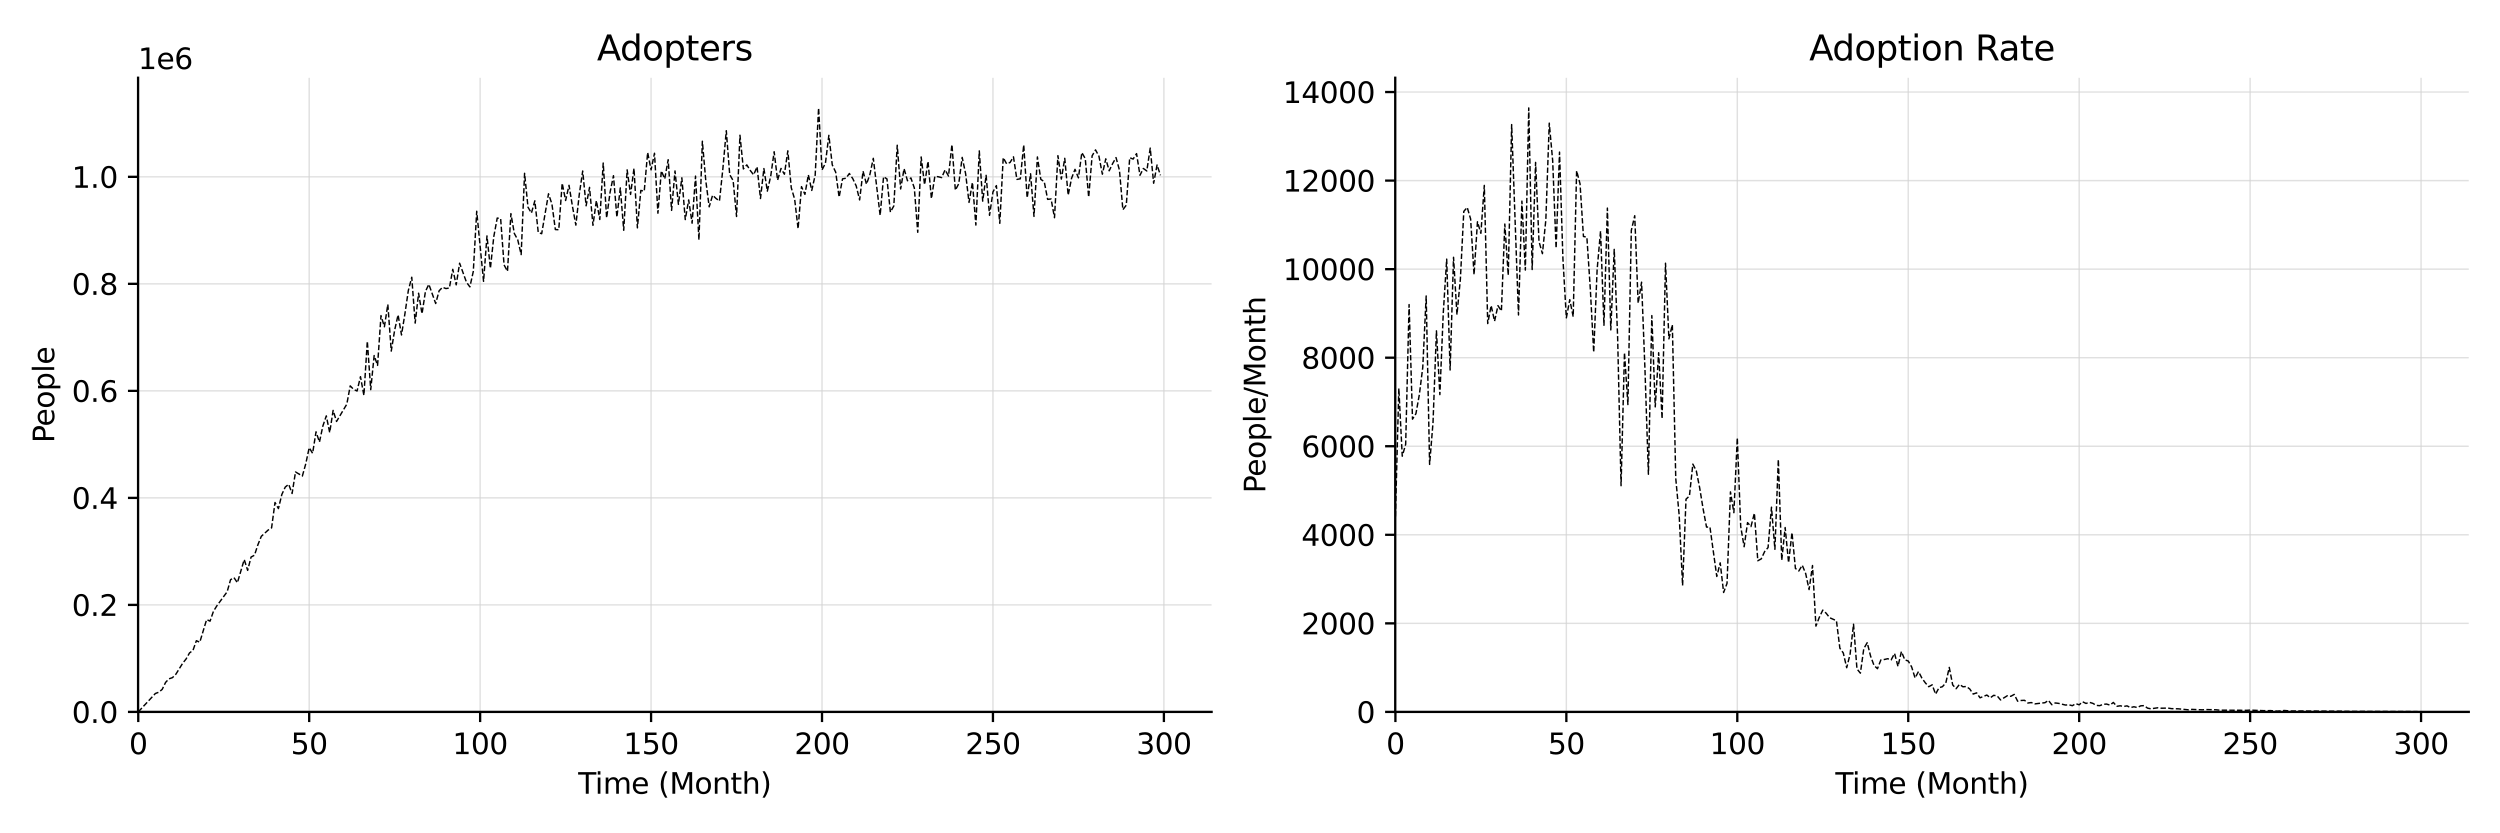 <?xml version="1.0" encoding="utf-8" standalone="no"?>
<!DOCTYPE svg PUBLIC "-//W3C//DTD SVG 1.1//EN"
  "http://www.w3.org/Graphics/SVG/1.1/DTD/svg11.dtd">
<svg xmlns:xlink="http://www.w3.org/1999/xlink" width="864pt" height="288pt" viewBox="0 0 864 288" xmlns="http://www.w3.org/2000/svg" version="1.1">
 <defs>
  <style type="text/css">*{stroke-linejoin: round; stroke-linecap: butt}</style>
 </defs>
 <g id="figure_1">
  <g id="patch_1">
   <path d="M 0 288 
L 864 288 
L 864 0 
L 0 0 
z
" style="fill: #ffffff"/>
  </g>
  <g id="axes_1">
   <g id="patch_2">
    <path d="M 47.72 246.04 
L 418.725 246.04 
L 418.725 26.88 
L 47.72 26.88 
z
" style="fill: #ffffff"/>
   </g>
   <g id="matplotlib.axis_1">
    <g id="xtick_1">
     <g id="line2d_1">
      <path d="M 47.779 246.04 
L 47.779 26.88 
" clip-path="url(#p1af202c1ff)" style="fill: none; stroke: #d3d3d3; stroke-opacity: 0.7; stroke-width: 0.5; stroke-linecap: square"/>
     </g>
     <g id="line2d_2">
      <defs>
       <path id="mbb9f08e8fe" d="M 0 0 
L 0 3.5 
" style="stroke: #000000; stroke-width: 0.8"/>
      </defs>
      <g>
       <use xlink:href="#mbb9f08e8fe" x="47.779" y="246.04" style="stroke: #000000; stroke-width: 0.8"/>
      </g>
     </g>
     <g id="text_1">
      <!-- 0 -->
      <g transform="translate(44.598 260.638) scale(0.1 -0.1)">
       <defs>
        <path id="DejaVuSans-30" d="M 2034 4250 
Q 1547 4250 1301 3770 
Q 1056 3291 1056 2328 
Q 1056 1369 1301 889 
Q 1547 409 2034 409 
Q 2525 409 2770 889 
Q 3016 1369 3016 2328 
Q 3016 3291 2770 3770 
Q 2525 4250 2034 4250 
z
M 2034 4750 
Q 2819 4750 3233 4129 
Q 3647 3509 3647 2328 
Q 3647 1150 3233 529 
Q 2819 -91 2034 -91 
Q 1250 -91 836 529 
Q 422 1150 422 2328 
Q 422 3509 836 4129 
Q 1250 4750 2034 4750 
z
" transform="scale(0.016)"/>
       </defs>
       <use xlink:href="#DejaVuSans-30"/>
      </g>
     </g>
    </g>
    <g id="xtick_2">
     <g id="line2d_3">
      <path d="M 106.856 246.04 
L 106.856 26.88 
" clip-path="url(#p1af202c1ff)" style="fill: none; stroke: #d3d3d3; stroke-opacity: 0.7; stroke-width: 0.5; stroke-linecap: square"/>
     </g>
     <g id="line2d_4">
      <g>
       <use xlink:href="#mbb9f08e8fe" x="106.856" y="246.04" style="stroke: #000000; stroke-width: 0.8"/>
      </g>
     </g>
     <g id="text_2">
      <!-- 50 -->
      <g transform="translate(100.494 260.638) scale(0.1 -0.1)">
       <defs>
        <path id="DejaVuSans-35" d="M 691 4666 
L 3169 4666 
L 3169 4134 
L 1269 4134 
L 1269 2991 
Q 1406 3038 1543 3061 
Q 1681 3084 1819 3084 
Q 2600 3084 3056 2656 
Q 3513 2228 3513 1497 
Q 3513 744 3044 326 
Q 2575 -91 1722 -91 
Q 1428 -91 1123 -41 
Q 819 9 494 109 
L 494 744 
Q 775 591 1075 516 
Q 1375 441 1709 441 
Q 2250 441 2565 725 
Q 2881 1009 2881 1497 
Q 2881 1984 2565 2268 
Q 2250 2553 1709 2553 
Q 1456 2553 1204 2497 
Q 953 2441 691 2322 
L 691 4666 
z
" transform="scale(0.016)"/>
       </defs>
       <use xlink:href="#DejaVuSans-35"/>
       <use xlink:href="#DejaVuSans-30" x="63.623"/>
      </g>
     </g>
    </g>
    <g id="xtick_3">
     <g id="line2d_5">
      <path d="M 165.934 246.04 
L 165.934 26.88 
" clip-path="url(#p1af202c1ff)" style="fill: none; stroke: #d3d3d3; stroke-opacity: 0.7; stroke-width: 0.5; stroke-linecap: square"/>
     </g>
     <g id="line2d_6">
      <g>
       <use xlink:href="#mbb9f08e8fe" x="165.934" y="246.04" style="stroke: #000000; stroke-width: 0.8"/>
      </g>
     </g>
     <g id="text_3">
      <!-- 100 -->
      <g transform="translate(156.39 260.638) scale(0.1 -0.1)">
       <defs>
        <path id="DejaVuSans-31" d="M 794 531 
L 1825 531 
L 1825 4091 
L 703 3866 
L 703 4441 
L 1819 4666 
L 2450 4666 
L 2450 531 
L 3481 531 
L 3481 0 
L 794 0 
L 794 531 
z
" transform="scale(0.016)"/>
       </defs>
       <use xlink:href="#DejaVuSans-31"/>
       <use xlink:href="#DejaVuSans-30" x="63.623"/>
       <use xlink:href="#DejaVuSans-30" x="127.246"/>
      </g>
     </g>
    </g>
    <g id="xtick_4">
     <g id="line2d_7">
      <path d="M 225.011 246.04 
L 225.011 26.88 
" clip-path="url(#p1af202c1ff)" style="fill: none; stroke: #d3d3d3; stroke-opacity: 0.7; stroke-width: 0.5; stroke-linecap: square"/>
     </g>
     <g id="line2d_8">
      <g>
       <use xlink:href="#mbb9f08e8fe" x="225.011" y="246.04" style="stroke: #000000; stroke-width: 0.8"/>
      </g>
     </g>
     <g id="text_4">
      <!-- 150 -->
      <g transform="translate(215.467 260.638) scale(0.1 -0.1)">
       <use xlink:href="#DejaVuSans-31"/>
       <use xlink:href="#DejaVuSans-35" x="63.623"/>
       <use xlink:href="#DejaVuSans-30" x="127.246"/>
      </g>
     </g>
    </g>
    <g id="xtick_5">
     <g id="line2d_9">
      <path d="M 284.088 246.04 
L 284.088 26.88 
" clip-path="url(#p1af202c1ff)" style="fill: none; stroke: #d3d3d3; stroke-opacity: 0.7; stroke-width: 0.5; stroke-linecap: square"/>
     </g>
     <g id="line2d_10">
      <g>
       <use xlink:href="#mbb9f08e8fe" x="284.088" y="246.04" style="stroke: #000000; stroke-width: 0.8"/>
      </g>
     </g>
     <g id="text_5">
      <!-- 200 -->
      <g transform="translate(274.544 260.638) scale(0.1 -0.1)">
       <defs>
        <path id="DejaVuSans-32" d="M 1228 531 
L 3431 531 
L 3431 0 
L 469 0 
L 469 531 
Q 828 903 1448 1529 
Q 2069 2156 2228 2338 
Q 2531 2678 2651 2914 
Q 2772 3150 2772 3378 
Q 2772 3750 2511 3984 
Q 2250 4219 1831 4219 
Q 1534 4219 1204 4116 
Q 875 4013 500 3803 
L 500 4441 
Q 881 4594 1212 4672 
Q 1544 4750 1819 4750 
Q 2544 4750 2975 4387 
Q 3406 4025 3406 3419 
Q 3406 3131 3298 2873 
Q 3191 2616 2906 2266 
Q 2828 2175 2409 1742 
Q 1991 1309 1228 531 
z
" transform="scale(0.016)"/>
       </defs>
       <use xlink:href="#DejaVuSans-32"/>
       <use xlink:href="#DejaVuSans-30" x="63.623"/>
       <use xlink:href="#DejaVuSans-30" x="127.246"/>
      </g>
     </g>
    </g>
    <g id="xtick_6">
     <g id="line2d_11">
      <path d="M 343.165 246.04 
L 343.165 26.88 
" clip-path="url(#p1af202c1ff)" style="fill: none; stroke: #d3d3d3; stroke-opacity: 0.7; stroke-width: 0.5; stroke-linecap: square"/>
     </g>
     <g id="line2d_12">
      <g>
       <use xlink:href="#mbb9f08e8fe" x="343.165" y="246.04" style="stroke: #000000; stroke-width: 0.8"/>
      </g>
     </g>
     <g id="text_6">
      <!-- 250 -->
      <g transform="translate(333.621 260.638) scale(0.1 -0.1)">
       <use xlink:href="#DejaVuSans-32"/>
       <use xlink:href="#DejaVuSans-35" x="63.623"/>
       <use xlink:href="#DejaVuSans-30" x="127.246"/>
      </g>
     </g>
    </g>
    <g id="xtick_7">
     <g id="line2d_13">
      <path d="M 402.242 246.04 
L 402.242 26.88 
" clip-path="url(#p1af202c1ff)" style="fill: none; stroke: #d3d3d3; stroke-opacity: 0.7; stroke-width: 0.5; stroke-linecap: square"/>
     </g>
     <g id="line2d_14">
      <g>
       <use xlink:href="#mbb9f08e8fe" x="402.242" y="246.04" style="stroke: #000000; stroke-width: 0.8"/>
      </g>
     </g>
     <g id="text_7">
      <!-- 300 -->
      <g transform="translate(392.699 260.638) scale(0.1 -0.1)">
       <defs>
        <path id="DejaVuSans-33" d="M 2597 2516 
Q 3050 2419 3304 2112 
Q 3559 1806 3559 1356 
Q 3559 666 3084 287 
Q 2609 -91 1734 -91 
Q 1441 -91 1130 -33 
Q 819 25 488 141 
L 488 750 
Q 750 597 1062 519 
Q 1375 441 1716 441 
Q 2309 441 2620 675 
Q 2931 909 2931 1356 
Q 2931 1769 2642 2001 
Q 2353 2234 1838 2234 
L 1294 2234 
L 1294 2753 
L 1863 2753 
Q 2328 2753 2575 2939 
Q 2822 3125 2822 3475 
Q 2822 3834 2567 4026 
Q 2313 4219 1838 4219 
Q 1578 4219 1281 4162 
Q 984 4106 628 3988 
L 628 4550 
Q 988 4650 1302 4700 
Q 1616 4750 1894 4750 
Q 2613 4750 3031 4423 
Q 3450 4097 3450 3541 
Q 3450 3153 3228 2886 
Q 3006 2619 2597 2516 
z
" transform="scale(0.016)"/>
       </defs>
       <use xlink:href="#DejaVuSans-33"/>
       <use xlink:href="#DejaVuSans-30" x="63.623"/>
       <use xlink:href="#DejaVuSans-30" x="127.246"/>
      </g>
     </g>
    </g>
    <g id="text_8">
     <!-- Time (Month) -->
     <g transform="translate(199.827 274.317) scale(0.1 -0.1)">
      <defs>
       <path id="DejaVuSans-54" d="M -19 4666 
L 3928 4666 
L 3928 4134 
L 2272 4134 
L 2272 0 
L 1638 0 
L 1638 4134 
L -19 4134 
L -19 4666 
z
" transform="scale(0.016)"/>
       <path id="DejaVuSans-69" d="M 603 3500 
L 1178 3500 
L 1178 0 
L 603 0 
L 603 3500 
z
M 603 4863 
L 1178 4863 
L 1178 4134 
L 603 4134 
L 603 4863 
z
" transform="scale(0.016)"/>
       <path id="DejaVuSans-6d" d="M 3328 2828 
Q 3544 3216 3844 3400 
Q 4144 3584 4550 3584 
Q 5097 3584 5394 3201 
Q 5691 2819 5691 2113 
L 5691 0 
L 5113 0 
L 5113 2094 
Q 5113 2597 4934 2840 
Q 4756 3084 4391 3084 
Q 3944 3084 3684 2787 
Q 3425 2491 3425 1978 
L 3425 0 
L 2847 0 
L 2847 2094 
Q 2847 2600 2669 2842 
Q 2491 3084 2119 3084 
Q 1678 3084 1418 2786 
Q 1159 2488 1159 1978 
L 1159 0 
L 581 0 
L 581 3500 
L 1159 3500 
L 1159 2956 
Q 1356 3278 1631 3431 
Q 1906 3584 2284 3584 
Q 2666 3584 2933 3390 
Q 3200 3197 3328 2828 
z
" transform="scale(0.016)"/>
       <path id="DejaVuSans-65" d="M 3597 1894 
L 3597 1613 
L 953 1613 
Q 991 1019 1311 708 
Q 1631 397 2203 397 
Q 2534 397 2845 478 
Q 3156 559 3463 722 
L 3463 178 
Q 3153 47 2828 -22 
Q 2503 -91 2169 -91 
Q 1331 -91 842 396 
Q 353 884 353 1716 
Q 353 2575 817 3079 
Q 1281 3584 2069 3584 
Q 2775 3584 3186 3129 
Q 3597 2675 3597 1894 
z
M 3022 2063 
Q 3016 2534 2758 2815 
Q 2500 3097 2075 3097 
Q 1594 3097 1305 2825 
Q 1016 2553 972 2059 
L 3022 2063 
z
" transform="scale(0.016)"/>
       <path id="DejaVuSans-20" transform="scale(0.016)"/>
       <path id="DejaVuSans-28" d="M 1984 4856 
Q 1566 4138 1362 3434 
Q 1159 2731 1159 2009 
Q 1159 1288 1364 580 
Q 1569 -128 1984 -844 
L 1484 -844 
Q 1016 -109 783 600 
Q 550 1309 550 2009 
Q 550 2706 781 3412 
Q 1013 4119 1484 4856 
L 1984 4856 
z
" transform="scale(0.016)"/>
       <path id="DejaVuSans-4d" d="M 628 4666 
L 1569 4666 
L 2759 1491 
L 3956 4666 
L 4897 4666 
L 4897 0 
L 4281 0 
L 4281 4097 
L 3078 897 
L 2444 897 
L 1241 4097 
L 1241 0 
L 628 0 
L 628 4666 
z
" transform="scale(0.016)"/>
       <path id="DejaVuSans-6f" d="M 1959 3097 
Q 1497 3097 1228 2736 
Q 959 2375 959 1747 
Q 959 1119 1226 758 
Q 1494 397 1959 397 
Q 2419 397 2687 759 
Q 2956 1122 2956 1747 
Q 2956 2369 2687 2733 
Q 2419 3097 1959 3097 
z
M 1959 3584 
Q 2709 3584 3137 3096 
Q 3566 2609 3566 1747 
Q 3566 888 3137 398 
Q 2709 -91 1959 -91 
Q 1206 -91 779 398 
Q 353 888 353 1747 
Q 353 2609 779 3096 
Q 1206 3584 1959 3584 
z
" transform="scale(0.016)"/>
       <path id="DejaVuSans-6e" d="M 3513 2113 
L 3513 0 
L 2938 0 
L 2938 2094 
Q 2938 2591 2744 2837 
Q 2550 3084 2163 3084 
Q 1697 3084 1428 2787 
Q 1159 2491 1159 1978 
L 1159 0 
L 581 0 
L 581 3500 
L 1159 3500 
L 1159 2956 
Q 1366 3272 1645 3428 
Q 1925 3584 2291 3584 
Q 2894 3584 3203 3211 
Q 3513 2838 3513 2113 
z
" transform="scale(0.016)"/>
       <path id="DejaVuSans-74" d="M 1172 4494 
L 1172 3500 
L 2356 3500 
L 2356 3053 
L 1172 3053 
L 1172 1153 
Q 1172 725 1289 603 
Q 1406 481 1766 481 
L 2356 481 
L 2356 0 
L 1766 0 
Q 1100 0 847 248 
Q 594 497 594 1153 
L 594 3053 
L 172 3053 
L 172 3500 
L 594 3500 
L 594 4494 
L 1172 4494 
z
" transform="scale(0.016)"/>
       <path id="DejaVuSans-68" d="M 3513 2113 
L 3513 0 
L 2938 0 
L 2938 2094 
Q 2938 2591 2744 2837 
Q 2550 3084 2163 3084 
Q 1697 3084 1428 2787 
Q 1159 2491 1159 1978 
L 1159 0 
L 581 0 
L 581 4863 
L 1159 4863 
L 1159 2956 
Q 1366 3272 1645 3428 
Q 1925 3584 2291 3584 
Q 2894 3584 3203 3211 
Q 3513 2838 3513 2113 
z
" transform="scale(0.016)"/>
       <path id="DejaVuSans-29" d="M 513 4856 
L 1013 4856 
Q 1481 4119 1714 3412 
Q 1947 2706 1947 2009 
Q 1947 1309 1714 600 
Q 1481 -109 1013 -844 
L 513 -844 
Q 928 -128 1133 580 
Q 1338 1288 1338 2009 
Q 1338 2731 1133 3434 
Q 928 4138 513 4856 
z
" transform="scale(0.016)"/>
      </defs>
      <use xlink:href="#DejaVuSans-54"/>
      <use xlink:href="#DejaVuSans-69" x="57.959"/>
      <use xlink:href="#DejaVuSans-6d" x="85.742"/>
      <use xlink:href="#DejaVuSans-65" x="183.154"/>
      <use xlink:href="#DejaVuSans-20" x="244.678"/>
      <use xlink:href="#DejaVuSans-28" x="276.465"/>
      <use xlink:href="#DejaVuSans-4d" x="315.479"/>
      <use xlink:href="#DejaVuSans-6f" x="401.758"/>
      <use xlink:href="#DejaVuSans-6e" x="462.939"/>
      <use xlink:href="#DejaVuSans-74" x="526.318"/>
      <use xlink:href="#DejaVuSans-68" x="565.527"/>
      <use xlink:href="#DejaVuSans-29" x="628.906"/>
     </g>
    </g>
   </g>
   <g id="matplotlib.axis_2">
    <g id="ytick_1">
     <g id="line2d_15">
      <path d="M 47.72 246.04 
L 418.725 246.04 
" clip-path="url(#p1af202c1ff)" style="fill: none; stroke: #d3d3d3; stroke-opacity: 0.7; stroke-width: 0.5; stroke-linecap: square"/>
     </g>
     <g id="line2d_16">
      <defs>
       <path id="m1c493954d4" d="M 0 0 
L -3.5 0 
" style="stroke: #000000; stroke-width: 0.8"/>
      </defs>
      <g>
       <use xlink:href="#m1c493954d4" x="47.72" y="246.04" style="stroke: #000000; stroke-width: 0.8"/>
      </g>
     </g>
     <g id="text_9">
      <!-- 0.0 -->
      <g transform="translate(24.817 249.839) scale(0.1 -0.1)">
       <defs>
        <path id="DejaVuSans-2e" d="M 684 794 
L 1344 794 
L 1344 0 
L 684 0 
L 684 794 
z
" transform="scale(0.016)"/>
       </defs>
       <use xlink:href="#DejaVuSans-30"/>
       <use xlink:href="#DejaVuSans-2e" x="63.623"/>
       <use xlink:href="#DejaVuSans-30" x="95.41"/>
      </g>
     </g>
    </g>
    <g id="ytick_2">
     <g id="line2d_17">
      <path d="M 47.72 209.054 
L 418.725 209.054 
" clip-path="url(#p1af202c1ff)" style="fill: none; stroke: #d3d3d3; stroke-opacity: 0.7; stroke-width: 0.5; stroke-linecap: square"/>
     </g>
     <g id="line2d_18">
      <g>
       <use xlink:href="#m1c493954d4" x="47.72" y="209.054" style="stroke: #000000; stroke-width: 0.8"/>
      </g>
     </g>
     <g id="text_10">
      <!-- 0.2 -->
      <g transform="translate(24.817 212.854) scale(0.1 -0.1)">
       <use xlink:href="#DejaVuSans-30"/>
       <use xlink:href="#DejaVuSans-2e" x="63.623"/>
       <use xlink:href="#DejaVuSans-32" x="95.41"/>
      </g>
     </g>
    </g>
    <g id="ytick_3">
     <g id="line2d_19">
      <path d="M 47.72 172.069 
L 418.725 172.069 
" clip-path="url(#p1af202c1ff)" style="fill: none; stroke: #d3d3d3; stroke-opacity: 0.7; stroke-width: 0.5; stroke-linecap: square"/>
     </g>
     <g id="line2d_20">
      <g>
       <use xlink:href="#m1c493954d4" x="47.72" y="172.069" style="stroke: #000000; stroke-width: 0.8"/>
      </g>
     </g>
     <g id="text_11">
      <!-- 0.4 -->
      <g transform="translate(24.817 175.868) scale(0.1 -0.1)">
       <defs>
        <path id="DejaVuSans-34" d="M 2419 4116 
L 825 1625 
L 2419 1625 
L 2419 4116 
z
M 2253 4666 
L 3047 4666 
L 3047 1625 
L 3713 1625 
L 3713 1100 
L 3047 1100 
L 3047 0 
L 2419 0 
L 2419 1100 
L 313 1100 
L 313 1709 
L 2253 4666 
z
" transform="scale(0.016)"/>
       </defs>
       <use xlink:href="#DejaVuSans-30"/>
       <use xlink:href="#DejaVuSans-2e" x="63.623"/>
       <use xlink:href="#DejaVuSans-34" x="95.41"/>
      </g>
     </g>
    </g>
    <g id="ytick_4">
     <g id="line2d_21">
      <path d="M 47.72 135.083 
L 418.725 135.083 
" clip-path="url(#p1af202c1ff)" style="fill: none; stroke: #d3d3d3; stroke-opacity: 0.7; stroke-width: 0.5; stroke-linecap: square"/>
     </g>
     <g id="line2d_22">
      <g>
       <use xlink:href="#m1c493954d4" x="47.72" y="135.083" style="stroke: #000000; stroke-width: 0.8"/>
      </g>
     </g>
     <g id="text_12">
      <!-- 0.6 -->
      <g transform="translate(24.817 138.882) scale(0.1 -0.1)">
       <defs>
        <path id="DejaVuSans-36" d="M 2113 2584 
Q 1688 2584 1439 2293 
Q 1191 2003 1191 1497 
Q 1191 994 1439 701 
Q 1688 409 2113 409 
Q 2538 409 2786 701 
Q 3034 994 3034 1497 
Q 3034 2003 2786 2293 
Q 2538 2584 2113 2584 
z
M 3366 4563 
L 3366 3988 
Q 3128 4100 2886 4159 
Q 2644 4219 2406 4219 
Q 1781 4219 1451 3797 
Q 1122 3375 1075 2522 
Q 1259 2794 1537 2939 
Q 1816 3084 2150 3084 
Q 2853 3084 3261 2657 
Q 3669 2231 3669 1497 
Q 3669 778 3244 343 
Q 2819 -91 2113 -91 
Q 1303 -91 875 529 
Q 447 1150 447 2328 
Q 447 3434 972 4092 
Q 1497 4750 2381 4750 
Q 2619 4750 2861 4703 
Q 3103 4656 3366 4563 
z
" transform="scale(0.016)"/>
       </defs>
       <use xlink:href="#DejaVuSans-30"/>
       <use xlink:href="#DejaVuSans-2e" x="63.623"/>
       <use xlink:href="#DejaVuSans-36" x="95.41"/>
      </g>
     </g>
    </g>
    <g id="ytick_5">
     <g id="line2d_23">
      <path d="M 47.72 98.098 
L 418.725 98.098 
" clip-path="url(#p1af202c1ff)" style="fill: none; stroke: #d3d3d3; stroke-opacity: 0.7; stroke-width: 0.5; stroke-linecap: square"/>
     </g>
     <g id="line2d_24">
      <g>
       <use xlink:href="#m1c493954d4" x="47.72" y="98.098" style="stroke: #000000; stroke-width: 0.8"/>
      </g>
     </g>
     <g id="text_13">
      <!-- 0.8 -->
      <g transform="translate(24.817 101.897) scale(0.1 -0.1)">
       <defs>
        <path id="DejaVuSans-38" d="M 2034 2216 
Q 1584 2216 1326 1975 
Q 1069 1734 1069 1313 
Q 1069 891 1326 650 
Q 1584 409 2034 409 
Q 2484 409 2743 651 
Q 3003 894 3003 1313 
Q 3003 1734 2745 1975 
Q 2488 2216 2034 2216 
z
M 1403 2484 
Q 997 2584 770 2862 
Q 544 3141 544 3541 
Q 544 4100 942 4425 
Q 1341 4750 2034 4750 
Q 2731 4750 3128 4425 
Q 3525 4100 3525 3541 
Q 3525 3141 3298 2862 
Q 3072 2584 2669 2484 
Q 3125 2378 3379 2068 
Q 3634 1759 3634 1313 
Q 3634 634 3220 271 
Q 2806 -91 2034 -91 
Q 1263 -91 848 271 
Q 434 634 434 1313 
Q 434 1759 690 2068 
Q 947 2378 1403 2484 
z
M 1172 3481 
Q 1172 3119 1398 2916 
Q 1625 2713 2034 2713 
Q 2441 2713 2670 2916 
Q 2900 3119 2900 3481 
Q 2900 3844 2670 4047 
Q 2441 4250 2034 4250 
Q 1625 4250 1398 4047 
Q 1172 3844 1172 3481 
z
" transform="scale(0.016)"/>
       </defs>
       <use xlink:href="#DejaVuSans-30"/>
       <use xlink:href="#DejaVuSans-2e" x="63.623"/>
       <use xlink:href="#DejaVuSans-38" x="95.41"/>
      </g>
     </g>
    </g>
    <g id="ytick_6">
     <g id="line2d_25">
      <path d="M 47.72 61.112 
L 418.725 61.112 
" clip-path="url(#p1af202c1ff)" style="fill: none; stroke: #d3d3d3; stroke-opacity: 0.7; stroke-width: 0.5; stroke-linecap: square"/>
     </g>
     <g id="line2d_26">
      <g>
       <use xlink:href="#m1c493954d4" x="47.72" y="61.112" style="stroke: #000000; stroke-width: 0.8"/>
      </g>
     </g>
     <g id="text_14">
      <!-- 1.0 -->
      <g transform="translate(24.817 64.911) scale(0.1 -0.1)">
       <use xlink:href="#DejaVuSans-31"/>
       <use xlink:href="#DejaVuSans-2e" x="63.623"/>
       <use xlink:href="#DejaVuSans-30" x="95.41"/>
      </g>
     </g>
    </g>
    <g id="text_15">
     <!-- People -->
     <g transform="translate(18.737 153.069) rotate(-90) scale(0.1 -0.1)">
      <defs>
       <path id="DejaVuSans-50" d="M 1259 4147 
L 1259 2394 
L 2053 2394 
Q 2494 2394 2734 2622 
Q 2975 2850 2975 3272 
Q 2975 3691 2734 3919 
Q 2494 4147 2053 4147 
L 1259 4147 
z
M 628 4666 
L 2053 4666 
Q 2838 4666 3239 4311 
Q 3641 3956 3641 3272 
Q 3641 2581 3239 2228 
Q 2838 1875 2053 1875 
L 1259 1875 
L 1259 0 
L 628 0 
L 628 4666 
z
" transform="scale(0.016)"/>
       <path id="DejaVuSans-70" d="M 1159 525 
L 1159 -1331 
L 581 -1331 
L 581 3500 
L 1159 3500 
L 1159 2969 
Q 1341 3281 1617 3432 
Q 1894 3584 2278 3584 
Q 2916 3584 3314 3078 
Q 3713 2572 3713 1747 
Q 3713 922 3314 415 
Q 2916 -91 2278 -91 
Q 1894 -91 1617 61 
Q 1341 213 1159 525 
z
M 3116 1747 
Q 3116 2381 2855 2742 
Q 2594 3103 2138 3103 
Q 1681 3103 1420 2742 
Q 1159 2381 1159 1747 
Q 1159 1113 1420 752 
Q 1681 391 2138 391 
Q 2594 391 2855 752 
Q 3116 1113 3116 1747 
z
" transform="scale(0.016)"/>
       <path id="DejaVuSans-6c" d="M 603 4863 
L 1178 4863 
L 1178 0 
L 603 0 
L 603 4863 
z
" transform="scale(0.016)"/>
      </defs>
      <use xlink:href="#DejaVuSans-50"/>
      <use xlink:href="#DejaVuSans-65" x="56.678"/>
      <use xlink:href="#DejaVuSans-6f" x="118.201"/>
      <use xlink:href="#DejaVuSans-70" x="179.383"/>
      <use xlink:href="#DejaVuSans-6c" x="242.859"/>
      <use xlink:href="#DejaVuSans-65" x="270.643"/>
     </g>
    </g>
    <g id="text_16">
     <!-- 1e6 -->
     <g transform="translate(47.72 23.88) scale(0.1 -0.1)">
      <use xlink:href="#DejaVuSans-31"/>
      <use xlink:href="#DejaVuSans-65" x="63.623"/>
      <use xlink:href="#DejaVuSans-36" x="125.146"/>
     </g>
    </g>
   </g>
   <g id="line2d_27">
    <path d="M 47.779 246.038 
L 53.687 239.677 
L 54.868 239.229 
L 56.05 238.253 
L 57.231 235.83 
L 58.413 234.593 
L 59.595 234.197 
L 60.776 233.011 
L 63.139 229.211 
L 64.321 227.727 
L 65.502 225.645 
L 66.684 224.794 
L 67.865 221.424 
L 69.047 221.956 
L 71.41 214.121 
L 72.592 214.67 
L 73.773 211.249 
L 74.955 209.362 
L 78.499 204.524 
L 79.681 200.346 
L 80.862 199.629 
L 82.044 201.397 
L 84.407 193.377 
L 85.589 197.116 
L 86.77 192.518 
L 87.952 191.881 
L 89.133 188.26 
L 90.315 185.343 
L 92.678 183.177 
L 93.859 182.435 
L 95.041 173.668 
L 96.222 175.763 
L 97.404 170.888 
L 98.585 168.331 
L 99.767 167.367 
L 100.949 170.553 
L 102.13 163.108 
L 104.493 164.522 
L 105.675 160.274 
L 106.856 154.712 
L 108.038 156.673 
L 109.219 149.236 
L 110.401 152.789 
L 111.582 147.226 
L 112.764 143.73 
L 113.946 149.503 
L 115.127 141.841 
L 116.309 145.652 
L 119.853 139.686 
L 121.035 133.366 
L 122.216 134.579 
L 123.398 135.137 
L 124.579 130.181 
L 125.761 136.669 
L 126.943 117.902 
L 128.124 134.663 
L 129.306 122.883 
L 130.487 126.277 
L 131.669 109.075 
L 132.85 112.932 
L 134.032 105.2 
L 135.213 121.337 
L 136.395 114.076 
L 137.576 108.817 
L 138.758 115.762 
L 139.94 108.43 
L 141.121 100.398 
L 142.303 95.822 
L 143.484 111.658 
L 144.666 101.34 
L 145.847 108.466 
L 147.029 100.732 
L 148.21 98.251 
L 150.573 104.892 
L 151.755 100.511 
L 152.937 99.28 
L 154.118 99.729 
L 155.3 99.53 
L 156.481 93.082 
L 157.663 98.442 
L 158.844 90.964 
L 161.207 97.525 
L 162.389 99.146 
L 163.57 93.821 
L 164.752 73.015 
L 167.115 97.225 
L 168.297 81.541 
L 169.478 92.758 
L 170.66 81.739 
L 171.841 75.359 
L 173.023 75.571 
L 174.204 91.55 
L 175.386 93.765 
L 176.567 73.832 
L 177.749 80.681 
L 178.931 82.881 
L 180.112 87.984 
L 181.294 59.901 
L 182.475 71.604 
L 183.657 73.64 
L 184.838 69.403 
L 186.02 80.358 
L 187.201 80.771 
L 189.564 66.968 
L 190.746 70.52 
L 191.928 79.333 
L 193.109 79.401 
L 194.291 63.307 
L 195.472 69.294 
L 196.654 64.052 
L 197.835 71.271 
L 199.017 77.798 
L 200.198 67.17 
L 201.38 59.101 
L 202.561 71.12 
L 203.743 64.765 
L 204.925 77.872 
L 206.106 69.336 
L 207.288 75.856 
L 208.469 56.353 
L 209.651 75.322 
L 210.832 66.501 
L 212.014 60.725 
L 213.195 75.062 
L 214.377 64.953 
L 215.558 79.583 
L 216.74 58.712 
L 217.921 67.194 
L 219.103 58.181 
L 220.285 78.745 
L 221.466 65.812 
L 222.648 66.096 
L 223.829 52.708 
L 225.011 58.7 
L 226.192 52.966 
L 227.374 73.674 
L 228.555 59.05 
L 229.737 61.823 
L 230.918 55.2 
L 232.1 72.7 
L 233.282 59.088 
L 234.463 70.616 
L 235.645 61.458 
L 236.826 75.885 
L 238.008 69.106 
L 239.189 77.132 
L 240.371 60.872 
L 241.552 82.908 
L 242.734 48.813 
L 243.915 62.414 
L 245.097 71.475 
L 246.279 67.461 
L 247.46 68.59 
L 248.642 69.468 
L 249.823 58.332 
L 251.005 45.174 
L 252.186 60.336 
L 253.368 62.408 
L 254.549 74.816 
L 255.731 46.741 
L 256.912 58.378 
L 258.094 56.989 
L 259.276 58.888 
L 260.457 60.433 
L 261.639 57.64 
L 262.82 68.609 
L 264.002 58.26 
L 265.183 66.059 
L 266.365 60.841 
L 267.546 52.441 
L 268.728 62.28 
L 269.909 58.22 
L 271.091 60.209 
L 272.273 52.131 
L 273.454 64.845 
L 274.636 68.873 
L 275.817 79.053 
L 276.999 64.507 
L 278.18 67.17 
L 279.362 60.412 
L 280.543 65.808 
L 281.725 60.517 
L 282.906 37.316 
L 284.088 58.741 
L 285.27 56.392 
L 286.451 46.778 
L 287.633 56.985 
L 288.814 59.502 
L 289.996 68.145 
L 291.177 61.815 
L 292.359 61.602 
L 293.54 59.962 
L 294.722 61.747 
L 295.903 64.253 
L 297.085 69.09 
L 298.267 59.153 
L 299.448 63.67 
L 300.63 60.326 
L 301.811 54.721 
L 304.174 74.445 
L 305.356 61.075 
L 306.537 61.841 
L 307.719 73.315 
L 308.9 71.171 
L 310.082 50.201 
L 311.264 65.301 
L 312.445 58.28 
L 313.627 62.468 
L 314.808 61.491 
L 315.99 64.974 
L 317.171 80.274 
L 318.353 54.254 
L 319.534 63.851 
L 320.716 55.768 
L 321.897 68.653 
L 323.079 60.938 
L 324.261 61.085 
L 325.442 61.38 
L 326.624 58.682 
L 327.805 60.846 
L 328.987 49.958 
L 330.168 65.734 
L 331.35 63.464 
L 332.531 54.398 
L 333.713 60.019 
L 334.894 69.948 
L 336.076 63.023 
L 337.258 77.772 
L 338.439 52.16 
L 339.621 69.511 
L 340.802 60.602 
L 341.984 74.422 
L 343.165 66.334 
L 344.347 64.146 
L 345.528 77.184 
L 346.71 54.484 
L 347.891 56.623 
L 349.073 56.153 
L 350.254 54.207 
L 351.436 62.006 
L 352.618 61.798 
L 353.799 50.083 
L 354.981 68.403 
L 356.162 60.064 
L 357.344 74.785 
L 358.525 54.246 
L 359.707 61.982 
L 360.888 62.793 
L 362.07 68.906 
L 363.251 68.757 
L 364.433 75.237 
L 365.615 53.8 
L 366.796 61.894 
L 367.978 54.719 
L 369.159 67.445 
L 370.341 61.594 
L 371.522 58.53 
L 372.704 61.465 
L 373.885 52.732 
L 375.067 54.823 
L 376.248 68.147 
L 377.43 53.868 
L 378.612 51.809 
L 379.793 53.98 
L 380.975 60.199 
L 382.156 54.892 
L 383.338 59.025 
L 384.519 56.546 
L 385.701 54.468 
L 386.882 58.8 
L 388.064 72.488 
L 389.245 70.892 
L 390.427 54.489 
L 391.609 54.982 
L 392.79 53.09 
L 393.972 60.574 
L 395.153 58.229 
L 396.335 59.087 
L 397.516 51.187 
L 398.698 63.322 
L 399.879 57.026 
L 401.061 60.584 
L 401.061 60.584 
" clip-path="url(#p1af202c1ff)" style="fill: none; stroke-dasharray: 1.85,0.8; stroke-dashoffset: 0; stroke: #000000; stroke-width: 0.5"/>
   </g>
   <g id="patch_3">
    <path d="M 47.72 246.04 
L 47.72 26.88 
" style="fill: none; stroke: #000000; stroke-width: 0.8; stroke-linejoin: miter; stroke-linecap: square"/>
   </g>
   <g id="patch_4">
    <path d="M 47.72 246.04 
L 418.725 246.04 
" style="fill: none; stroke: #000000; stroke-width: 0.8; stroke-linejoin: miter; stroke-linecap: square"/>
   </g>
   <g id="text_17">
    <!-- Adopters -->
    <g transform="translate(206.298 20.88) scale(0.12 -0.12)">
     <defs>
      <path id="DejaVuSans-41" d="M 2188 4044 
L 1331 1722 
L 3047 1722 
L 2188 4044 
z
M 1831 4666 
L 2547 4666 
L 4325 0 
L 3669 0 
L 3244 1197 
L 1141 1197 
L 716 0 
L 50 0 
L 1831 4666 
z
" transform="scale(0.016)"/>
      <path id="DejaVuSans-64" d="M 2906 2969 
L 2906 4863 
L 3481 4863 
L 3481 0 
L 2906 0 
L 2906 525 
Q 2725 213 2448 61 
Q 2172 -91 1784 -91 
Q 1150 -91 751 415 
Q 353 922 353 1747 
Q 353 2572 751 3078 
Q 1150 3584 1784 3584 
Q 2172 3584 2448 3432 
Q 2725 3281 2906 2969 
z
M 947 1747 
Q 947 1113 1208 752 
Q 1469 391 1925 391 
Q 2381 391 2643 752 
Q 2906 1113 2906 1747 
Q 2906 2381 2643 2742 
Q 2381 3103 1925 3103 
Q 1469 3103 1208 2742 
Q 947 2381 947 1747 
z
" transform="scale(0.016)"/>
      <path id="DejaVuSans-72" d="M 2631 2963 
Q 2534 3019 2420 3045 
Q 2306 3072 2169 3072 
Q 1681 3072 1420 2755 
Q 1159 2438 1159 1844 
L 1159 0 
L 581 0 
L 581 3500 
L 1159 3500 
L 1159 2956 
Q 1341 3275 1631 3429 
Q 1922 3584 2338 3584 
Q 2397 3584 2469 3576 
Q 2541 3569 2628 3553 
L 2631 2963 
z
" transform="scale(0.016)"/>
      <path id="DejaVuSans-73" d="M 2834 3397 
L 2834 2853 
Q 2591 2978 2328 3040 
Q 2066 3103 1784 3103 
Q 1356 3103 1142 2972 
Q 928 2841 928 2578 
Q 928 2378 1081 2264 
Q 1234 2150 1697 2047 
L 1894 2003 
Q 2506 1872 2764 1633 
Q 3022 1394 3022 966 
Q 3022 478 2636 193 
Q 2250 -91 1575 -91 
Q 1294 -91 989 -36 
Q 684 19 347 128 
L 347 722 
Q 666 556 975 473 
Q 1284 391 1588 391 
Q 1994 391 2212 530 
Q 2431 669 2431 922 
Q 2431 1156 2273 1281 
Q 2116 1406 1581 1522 
L 1381 1569 
Q 847 1681 609 1914 
Q 372 2147 372 2553 
Q 372 3047 722 3315 
Q 1072 3584 1716 3584 
Q 2034 3584 2315 3537 
Q 2597 3491 2834 3397 
z
" transform="scale(0.016)"/>
     </defs>
     <use xlink:href="#DejaVuSans-41"/>
     <use xlink:href="#DejaVuSans-64" x="66.658"/>
     <use xlink:href="#DejaVuSans-6f" x="130.135"/>
     <use xlink:href="#DejaVuSans-70" x="191.316"/>
     <use xlink:href="#DejaVuSans-74" x="254.793"/>
     <use xlink:href="#DejaVuSans-65" x="294.002"/>
     <use xlink:href="#DejaVuSans-72" x="355.525"/>
     <use xlink:href="#DejaVuSans-73" x="396.639"/>
    </g>
   </g>
  </g>
  <g id="axes_2">
   <g id="patch_5">
    <path d="M 482.195 246.04 
L 853.2 246.04 
L 853.2 26.88 
L 482.195 26.88 
z
" style="fill: #ffffff"/>
   </g>
   <g id="matplotlib.axis_3">
    <g id="xtick_8">
     <g id="line2d_28">
      <path d="M 482.254 246.04 
L 482.254 26.88 
" clip-path="url(#p36cdfd0acb)" style="fill: none; stroke: #d3d3d3; stroke-opacity: 0.7; stroke-width: 0.5; stroke-linecap: square"/>
     </g>
     <g id="line2d_29">
      <g>
       <use xlink:href="#mbb9f08e8fe" x="482.254" y="246.04" style="stroke: #000000; stroke-width: 0.8"/>
      </g>
     </g>
     <g id="text_18">
      <!-- 0 -->
      <g transform="translate(479.073 260.638) scale(0.1 -0.1)">
       <use xlink:href="#DejaVuSans-30"/>
      </g>
     </g>
    </g>
    <g id="xtick_9">
     <g id="line2d_30">
      <path d="M 541.331 246.04 
L 541.331 26.88 
" clip-path="url(#p36cdfd0acb)" style="fill: none; stroke: #d3d3d3; stroke-opacity: 0.7; stroke-width: 0.5; stroke-linecap: square"/>
     </g>
     <g id="line2d_31">
      <g>
       <use xlink:href="#mbb9f08e8fe" x="541.331" y="246.04" style="stroke: #000000; stroke-width: 0.8"/>
      </g>
     </g>
     <g id="text_19">
      <!-- 50 -->
      <g transform="translate(534.969 260.638) scale(0.1 -0.1)">
       <use xlink:href="#DejaVuSans-35"/>
       <use xlink:href="#DejaVuSans-30" x="63.623"/>
      </g>
     </g>
    </g>
    <g id="xtick_10">
     <g id="line2d_32">
      <path d="M 600.409 246.04 
L 600.409 26.88 
" clip-path="url(#p36cdfd0acb)" style="fill: none; stroke: #d3d3d3; stroke-opacity: 0.7; stroke-width: 0.5; stroke-linecap: square"/>
     </g>
     <g id="line2d_33">
      <g>
       <use xlink:href="#mbb9f08e8fe" x="600.409" y="246.04" style="stroke: #000000; stroke-width: 0.8"/>
      </g>
     </g>
     <g id="text_20">
      <!-- 100 -->
      <g transform="translate(590.865 260.638) scale(0.1 -0.1)">
       <use xlink:href="#DejaVuSans-31"/>
       <use xlink:href="#DejaVuSans-30" x="63.623"/>
       <use xlink:href="#DejaVuSans-30" x="127.246"/>
      </g>
     </g>
    </g>
    <g id="xtick_11">
     <g id="line2d_34">
      <path d="M 659.486 246.04 
L 659.486 26.88 
" clip-path="url(#p36cdfd0acb)" style="fill: none; stroke: #d3d3d3; stroke-opacity: 0.7; stroke-width: 0.5; stroke-linecap: square"/>
     </g>
     <g id="line2d_35">
      <g>
       <use xlink:href="#mbb9f08e8fe" x="659.486" y="246.04" style="stroke: #000000; stroke-width: 0.8"/>
      </g>
     </g>
     <g id="text_21">
      <!-- 150 -->
      <g transform="translate(649.942 260.638) scale(0.1 -0.1)">
       <use xlink:href="#DejaVuSans-31"/>
       <use xlink:href="#DejaVuSans-35" x="63.623"/>
       <use xlink:href="#DejaVuSans-30" x="127.246"/>
      </g>
     </g>
    </g>
    <g id="xtick_12">
     <g id="line2d_36">
      <path d="M 718.563 246.04 
L 718.563 26.88 
" clip-path="url(#p36cdfd0acb)" style="fill: none; stroke: #d3d3d3; stroke-opacity: 0.7; stroke-width: 0.5; stroke-linecap: square"/>
     </g>
     <g id="line2d_37">
      <g>
       <use xlink:href="#mbb9f08e8fe" x="718.563" y="246.04" style="stroke: #000000; stroke-width: 0.8"/>
      </g>
     </g>
     <g id="text_22">
      <!-- 200 -->
      <g transform="translate(709.019 260.638) scale(0.1 -0.1)">
       <use xlink:href="#DejaVuSans-32"/>
       <use xlink:href="#DejaVuSans-30" x="63.623"/>
       <use xlink:href="#DejaVuSans-30" x="127.246"/>
      </g>
     </g>
    </g>
    <g id="xtick_13">
     <g id="line2d_38">
      <path d="M 777.64 246.04 
L 777.64 26.88 
" clip-path="url(#p36cdfd0acb)" style="fill: none; stroke: #d3d3d3; stroke-opacity: 0.7; stroke-width: 0.5; stroke-linecap: square"/>
     </g>
     <g id="line2d_39">
      <g>
       <use xlink:href="#mbb9f08e8fe" x="777.64" y="246.04" style="stroke: #000000; stroke-width: 0.8"/>
      </g>
     </g>
     <g id="text_23">
      <!-- 250 -->
      <g transform="translate(768.096 260.638) scale(0.1 -0.1)">
       <use xlink:href="#DejaVuSans-32"/>
       <use xlink:href="#DejaVuSans-35" x="63.623"/>
       <use xlink:href="#DejaVuSans-30" x="127.246"/>
      </g>
     </g>
    </g>
    <g id="xtick_14">
     <g id="line2d_40">
      <path d="M 836.717 246.04 
L 836.717 26.88 
" clip-path="url(#p36cdfd0acb)" style="fill: none; stroke: #d3d3d3; stroke-opacity: 0.7; stroke-width: 0.5; stroke-linecap: square"/>
     </g>
     <g id="line2d_41">
      <g>
       <use xlink:href="#mbb9f08e8fe" x="836.717" y="246.04" style="stroke: #000000; stroke-width: 0.8"/>
      </g>
     </g>
     <g id="text_24">
      <!-- 300 -->
      <g transform="translate(827.174 260.638) scale(0.1 -0.1)">
       <use xlink:href="#DejaVuSans-33"/>
       <use xlink:href="#DejaVuSans-30" x="63.623"/>
       <use xlink:href="#DejaVuSans-30" x="127.246"/>
      </g>
     </g>
    </g>
    <g id="text_25">
     <!-- Time (Month) -->
     <g transform="translate(634.302 274.317) scale(0.1 -0.1)">
      <use xlink:href="#DejaVuSans-54"/>
      <use xlink:href="#DejaVuSans-69" x="57.959"/>
      <use xlink:href="#DejaVuSans-6d" x="85.742"/>
      <use xlink:href="#DejaVuSans-65" x="183.154"/>
      <use xlink:href="#DejaVuSans-20" x="244.678"/>
      <use xlink:href="#DejaVuSans-28" x="276.465"/>
      <use xlink:href="#DejaVuSans-4d" x="315.479"/>
      <use xlink:href="#DejaVuSans-6f" x="401.758"/>
      <use xlink:href="#DejaVuSans-6e" x="462.939"/>
      <use xlink:href="#DejaVuSans-74" x="526.318"/>
      <use xlink:href="#DejaVuSans-68" x="565.527"/>
      <use xlink:href="#DejaVuSans-29" x="628.906"/>
     </g>
    </g>
   </g>
   <g id="matplotlib.axis_4">
    <g id="ytick_7">
     <g id="line2d_42">
      <path d="M 482.195 246.039 
L 853.2 246.039 
" clip-path="url(#p36cdfd0acb)" style="fill: none; stroke: #d3d3d3; stroke-opacity: 0.7; stroke-width: 0.5; stroke-linecap: square"/>
     </g>
     <g id="line2d_43">
      <g>
       <use xlink:href="#m1c493954d4" x="482.195" y="246.039" style="stroke: #000000; stroke-width: 0.8"/>
      </g>
     </g>
     <g id="text_26">
      <!-- 0 -->
      <g transform="translate(468.832 249.838) scale(0.1 -0.1)">
       <use xlink:href="#DejaVuSans-30"/>
      </g>
     </g>
    </g>
    <g id="ytick_8">
     <g id="line2d_44">
      <path d="M 482.195 215.435 
L 853.2 215.435 
" clip-path="url(#p36cdfd0acb)" style="fill: none; stroke: #d3d3d3; stroke-opacity: 0.7; stroke-width: 0.5; stroke-linecap: square"/>
     </g>
     <g id="line2d_45">
      <g>
       <use xlink:href="#m1c493954d4" x="482.195" y="215.435" style="stroke: #000000; stroke-width: 0.8"/>
      </g>
     </g>
     <g id="text_27">
      <!-- 2000 -->
      <g transform="translate(449.745 219.234) scale(0.1 -0.1)">
       <use xlink:href="#DejaVuSans-32"/>
       <use xlink:href="#DejaVuSans-30" x="63.623"/>
       <use xlink:href="#DejaVuSans-30" x="127.246"/>
       <use xlink:href="#DejaVuSans-30" x="190.869"/>
      </g>
     </g>
    </g>
    <g id="ytick_9">
     <g id="line2d_46">
      <path d="M 482.195 184.83 
L 853.2 184.83 
" clip-path="url(#p36cdfd0acb)" style="fill: none; stroke: #d3d3d3; stroke-opacity: 0.7; stroke-width: 0.5; stroke-linecap: square"/>
     </g>
     <g id="line2d_47">
      <g>
       <use xlink:href="#m1c493954d4" x="482.195" y="184.83" style="stroke: #000000; stroke-width: 0.8"/>
      </g>
     </g>
     <g id="text_28">
      <!-- 4000 -->
      <g transform="translate(449.745 188.629) scale(0.1 -0.1)">
       <use xlink:href="#DejaVuSans-34"/>
       <use xlink:href="#DejaVuSans-30" x="63.623"/>
       <use xlink:href="#DejaVuSans-30" x="127.246"/>
       <use xlink:href="#DejaVuSans-30" x="190.869"/>
      </g>
     </g>
    </g>
    <g id="ytick_10">
     <g id="line2d_48">
      <path d="M 482.195 154.226 
L 853.2 154.226 
" clip-path="url(#p36cdfd0acb)" style="fill: none; stroke: #d3d3d3; stroke-opacity: 0.7; stroke-width: 0.5; stroke-linecap: square"/>
     </g>
     <g id="line2d_49">
      <g>
       <use xlink:href="#m1c493954d4" x="482.195" y="154.226" style="stroke: #000000; stroke-width: 0.8"/>
      </g>
     </g>
     <g id="text_29">
      <!-- 6000 -->
      <g transform="translate(449.745 158.025) scale(0.1 -0.1)">
       <use xlink:href="#DejaVuSans-36"/>
       <use xlink:href="#DejaVuSans-30" x="63.623"/>
       <use xlink:href="#DejaVuSans-30" x="127.246"/>
       <use xlink:href="#DejaVuSans-30" x="190.869"/>
      </g>
     </g>
    </g>
    <g id="ytick_11">
     <g id="line2d_50">
      <path d="M 482.195 123.621 
L 853.2 123.621 
" clip-path="url(#p36cdfd0acb)" style="fill: none; stroke: #d3d3d3; stroke-opacity: 0.7; stroke-width: 0.5; stroke-linecap: square"/>
     </g>
     <g id="line2d_51">
      <g>
       <use xlink:href="#m1c493954d4" x="482.195" y="123.621" style="stroke: #000000; stroke-width: 0.8"/>
      </g>
     </g>
     <g id="text_30">
      <!-- 8000 -->
      <g transform="translate(449.745 127.42) scale(0.1 -0.1)">
       <use xlink:href="#DejaVuSans-38"/>
       <use xlink:href="#DejaVuSans-30" x="63.623"/>
       <use xlink:href="#DejaVuSans-30" x="127.246"/>
       <use xlink:href="#DejaVuSans-30" x="190.869"/>
      </g>
     </g>
    </g>
    <g id="ytick_12">
     <g id="line2d_52">
      <path d="M 482.195 93.017 
L 853.2 93.017 
" clip-path="url(#p36cdfd0acb)" style="fill: none; stroke: #d3d3d3; stroke-opacity: 0.7; stroke-width: 0.5; stroke-linecap: square"/>
     </g>
     <g id="line2d_53">
      <g>
       <use xlink:href="#m1c493954d4" x="482.195" y="93.017" style="stroke: #000000; stroke-width: 0.8"/>
      </g>
     </g>
     <g id="text_31">
      <!-- 10000 -->
      <g transform="translate(443.382 96.816) scale(0.1 -0.1)">
       <use xlink:href="#DejaVuSans-31"/>
       <use xlink:href="#DejaVuSans-30" x="63.623"/>
       <use xlink:href="#DejaVuSans-30" x="127.246"/>
       <use xlink:href="#DejaVuSans-30" x="190.869"/>
       <use xlink:href="#DejaVuSans-30" x="254.492"/>
      </g>
     </g>
    </g>
    <g id="ytick_13">
     <g id="line2d_54">
      <path d="M 482.195 62.412 
L 853.2 62.412 
" clip-path="url(#p36cdfd0acb)" style="fill: none; stroke: #d3d3d3; stroke-opacity: 0.7; stroke-width: 0.5; stroke-linecap: square"/>
     </g>
     <g id="line2d_55">
      <g>
       <use xlink:href="#m1c493954d4" x="482.195" y="62.412" style="stroke: #000000; stroke-width: 0.8"/>
      </g>
     </g>
     <g id="text_32">
      <!-- 12000 -->
      <g transform="translate(443.382 66.211) scale(0.1 -0.1)">
       <use xlink:href="#DejaVuSans-31"/>
       <use xlink:href="#DejaVuSans-32" x="63.623"/>
       <use xlink:href="#DejaVuSans-30" x="127.246"/>
       <use xlink:href="#DejaVuSans-30" x="190.869"/>
       <use xlink:href="#DejaVuSans-30" x="254.492"/>
      </g>
     </g>
    </g>
    <g id="ytick_14">
     <g id="line2d_56">
      <path d="M 482.195 31.808 
L 853.2 31.808 
" clip-path="url(#p36cdfd0acb)" style="fill: none; stroke: #d3d3d3; stroke-opacity: 0.7; stroke-width: 0.5; stroke-linecap: square"/>
     </g>
     <g id="line2d_57">
      <g>
       <use xlink:href="#m1c493954d4" x="482.195" y="31.808" style="stroke: #000000; stroke-width: 0.8"/>
      </g>
     </g>
     <g id="text_33">
      <!-- 14000 -->
      <g transform="translate(443.382 35.607) scale(0.1 -0.1)">
       <use xlink:href="#DejaVuSans-31"/>
       <use xlink:href="#DejaVuSans-34" x="63.623"/>
       <use xlink:href="#DejaVuSans-30" x="127.246"/>
       <use xlink:href="#DejaVuSans-30" x="190.869"/>
       <use xlink:href="#DejaVuSans-30" x="254.492"/>
      </g>
     </g>
    </g>
    <g id="text_34">
     <!-- People/Month -->
     <g transform="translate(437.303 170.425) rotate(-90) scale(0.1 -0.1)">
      <defs>
       <path id="DejaVuSans-2f" d="M 1625 4666 
L 2156 4666 
L 531 -594 
L 0 -594 
L 1625 4666 
z
" transform="scale(0.016)"/>
      </defs>
      <use xlink:href="#DejaVuSans-50"/>
      <use xlink:href="#DejaVuSans-65" x="56.678"/>
      <use xlink:href="#DejaVuSans-6f" x="118.201"/>
      <use xlink:href="#DejaVuSans-70" x="179.383"/>
      <use xlink:href="#DejaVuSans-6c" x="242.859"/>
      <use xlink:href="#DejaVuSans-65" x="270.643"/>
      <use xlink:href="#DejaVuSans-2f" x="332.166"/>
      <use xlink:href="#DejaVuSans-4d" x="365.857"/>
      <use xlink:href="#DejaVuSans-6f" x="452.137"/>
      <use xlink:href="#DejaVuSans-6e" x="513.318"/>
      <use xlink:href="#DejaVuSans-74" x="576.697"/>
      <use xlink:href="#DejaVuSans-68" x="615.906"/>
     </g>
    </g>
   </g>
   <g id="line2d_58">
    <path d="M 482.254 178.502 
L 483.436 134.213 
L 484.617 157.66 
L 485.799 153.548 
L 486.98 105.267 
L 488.162 144.857 
L 489.343 142.969 
L 490.525 136.381 
L 491.706 126.961 
L 492.888 102.296 
L 494.07 160.494 
L 495.251 146.014 
L 496.433 114.349 
L 497.614 136.373 
L 498.796 108.119 
L 499.977 89.557 
L 501.159 127.867 
L 502.34 88.923 
L 503.522 108.753 
L 504.703 96.495 
L 505.885 73.067 
L 507.067 71.672 
L 508.248 75.677 
L 509.43 94.934 
L 510.611 76.647 
L 511.793 80.624 
L 512.974 64.078 
L 514.156 111.821 
L 515.337 105.598 
L 516.519 110.999 
L 517.7 105.633 
L 518.882 107.484 
L 520.064 77.436 
L 521.245 95.141 
L 522.427 43.063 
L 524.79 108.848 
L 525.971 69.512 
L 527.153 93.328 
L 528.334 37.313 
L 529.516 93.144 
L 530.697 56.132 
L 531.879 83.469 
L 533.06 87.663 
L 534.242 75.971 
L 535.424 42.561 
L 536.605 55.548 
L 537.787 85.815 
L 538.968 52.57 
L 540.15 89.522 
L 541.331 109.847 
L 542.513 103.572 
L 543.694 109.454 
L 544.876 59.001 
L 546.057 63.524 
L 547.239 81.725 
L 548.421 81.957 
L 549.602 99.704 
L 550.784 121.736 
L 551.965 93.188 
L 553.147 79.857 
L 554.328 112.414 
L 555.51 71.926 
L 556.691 114.004 
L 557.873 86.19 
L 559.054 116.636 
L 560.236 167.853 
L 561.418 121.872 
L 562.599 139.814 
L 563.781 79.651 
L 564.962 74.557 
L 566.144 104.786 
L 567.325 97.521 
L 568.507 127.876 
L 569.688 163.895 
L 570.87 109.074 
L 572.051 140.612 
L 573.233 121.905 
L 574.415 144.722 
L 575.596 90.97 
L 576.778 117.102 
L 577.959 112.217 
L 579.141 165.348 
L 580.322 178.056 
L 581.504 202.342 
L 582.685 172.511 
L 583.867 171.416 
L 585.048 160.402 
L 586.23 162.685 
L 587.412 168.64 
L 588.593 175.857 
L 589.775 182.159 
L 590.956 182.136 
L 593.319 199.223 
L 594.501 194.528 
L 595.682 204.759 
L 596.864 201.593 
L 598.045 170.003 
L 599.227 177.175 
L 600.409 151.28 
L 601.59 181.987 
L 602.772 188.947 
L 603.953 180.618 
L 605.135 181.981 
L 606.316 177.35 
L 607.498 193.797 
L 608.679 193.156 
L 609.861 190.618 
L 611.042 189.235 
L 612.224 175.291 
L 613.406 189.841 
L 614.587 158.787 
L 615.769 193.623 
L 616.95 182.315 
L 618.132 194.485 
L 619.313 184.051 
L 620.495 196.45 
L 621.676 197.323 
L 622.858 195.345 
L 624.039 198.205 
L 625.221 203.758 
L 626.403 195.448 
L 627.584 216.38 
L 628.766 213.315 
L 629.947 210.855 
L 631.129 211.932 
L 632.31 213.473 
L 634.673 214.525 
L 635.855 224.015 
L 637.036 225.661 
L 638.218 230.761 
L 639.4 226.014 
L 640.581 215.74 
L 641.763 231.179 
L 642.944 232.639 
L 644.126 224.176 
L 645.307 222.108 
L 646.489 226.806 
L 647.67 229.987 
L 648.852 231.092 
L 650.033 228.063 
L 651.215 227.922 
L 652.396 227.653 
L 653.578 228.068 
L 654.76 225.825 
L 655.941 230.316 
L 657.123 225.172 
L 658.304 228.046 
L 659.486 228.44 
L 660.667 230.501 
L 661.849 234.313 
L 663.03 232.08 
L 664.212 234.371 
L 665.393 235.988 
L 666.575 237.331 
L 667.757 236.673 
L 668.938 239.893 
L 670.12 237.683 
L 671.301 237.325 
L 672.483 235.999 
L 673.664 230.659 
L 674.846 236.687 
L 676.027 238.02 
L 677.209 236.506 
L 678.39 237.349 
L 679.572 237.259 
L 680.754 238.122 
L 681.935 239.865 
L 683.117 239.455 
L 684.298 241.161 
L 686.661 240.208 
L 687.843 241.166 
L 689.024 240.305 
L 690.206 240.488 
L 691.387 241.896 
L 693.751 240.436 
L 694.932 240.651 
L 696.114 239.991 
L 697.295 242.331 
L 698.477 242.088 
L 699.658 242.021 
L 700.84 242.964 
L 702.021 242.801 
L 703.203 243.264 
L 706.748 242.847 
L 707.929 242.054 
L 709.111 243.551 
L 710.292 242.942 
L 711.474 243.088 
L 713.837 243.665 
L 715.018 243.572 
L 716.2 243.891 
L 717.381 243.18 
L 718.563 243.583 
L 719.745 242.529 
L 720.926 243.11 
L 722.108 242.727 
L 723.289 243.081 
L 724.471 243.779 
L 725.652 243.885 
L 726.834 243.416 
L 728.015 243.321 
L 729.197 243.685 
L 730.378 242.764 
L 731.56 244.104 
L 732.742 243.92 
L 733.923 244.161 
L 735.105 243.947 
L 736.286 244.551 
L 737.468 244.253 
L 738.649 244.527 
L 739.831 243.934 
L 741.012 243.858 
L 742.194 244.737 
L 743.375 244.962 
L 745.739 244.607 
L 746.92 244.762 
L 749.283 244.714 
L 750.465 244.905 
L 752.828 244.971 
L 756.372 245.321 
L 757.554 245.164 
L 761.099 245.321 
L 762.28 245.224 
L 765.825 245.299 
L 767.006 245.431 
L 776.459 245.488 
L 777.64 245.415 
L 782.366 245.607 
L 784.729 245.588 
L 787.093 245.77 
L 789.456 245.55 
L 791.819 245.724 
L 794.182 245.712 
L 805.997 245.785 
L 808.36 245.774 
L 810.723 245.84 
L 821.357 245.879 
L 835.536 245.921 
L 835.536 245.921 
" clip-path="url(#p36cdfd0acb)" style="fill: none; stroke-dasharray: 1.85,0.8; stroke-dashoffset: 0; stroke: #000000; stroke-width: 0.5"/>
   </g>
   <g id="patch_6">
    <path d="M 482.195 246.04 
L 482.195 26.88 
" style="fill: none; stroke: #000000; stroke-width: 0.8; stroke-linejoin: miter; stroke-linecap: square"/>
   </g>
   <g id="patch_7">
    <path d="M 482.195 246.04 
L 853.2 246.04 
" style="fill: none; stroke: #000000; stroke-width: 0.8; stroke-linejoin: miter; stroke-linecap: square"/>
   </g>
   <g id="text_35">
    <!-- Adoption Rate -->
    <g transform="translate(625.254 20.88) scale(0.12 -0.12)">
     <defs>
      <path id="DejaVuSans-52" d="M 2841 2188 
Q 3044 2119 3236 1894 
Q 3428 1669 3622 1275 
L 4263 0 
L 3584 0 
L 2988 1197 
Q 2756 1666 2539 1819 
Q 2322 1972 1947 1972 
L 1259 1972 
L 1259 0 
L 628 0 
L 628 4666 
L 2053 4666 
Q 2853 4666 3247 4331 
Q 3641 3997 3641 3322 
Q 3641 2881 3436 2590 
Q 3231 2300 2841 2188 
z
M 1259 4147 
L 1259 2491 
L 2053 2491 
Q 2509 2491 2742 2702 
Q 2975 2913 2975 3322 
Q 2975 3731 2742 3939 
Q 2509 4147 2053 4147 
L 1259 4147 
z
" transform="scale(0.016)"/>
      <path id="DejaVuSans-61" d="M 2194 1759 
Q 1497 1759 1228 1600 
Q 959 1441 959 1056 
Q 959 750 1161 570 
Q 1363 391 1709 391 
Q 2188 391 2477 730 
Q 2766 1069 2766 1631 
L 2766 1759 
L 2194 1759 
z
M 3341 1997 
L 3341 0 
L 2766 0 
L 2766 531 
Q 2569 213 2275 61 
Q 1981 -91 1556 -91 
Q 1019 -91 701 211 
Q 384 513 384 1019 
Q 384 1609 779 1909 
Q 1175 2209 1959 2209 
L 2766 2209 
L 2766 2266 
Q 2766 2663 2505 2880 
Q 2244 3097 1772 3097 
Q 1472 3097 1187 3025 
Q 903 2953 641 2809 
L 641 3341 
Q 956 3463 1253 3523 
Q 1550 3584 1831 3584 
Q 2591 3584 2966 3190 
Q 3341 2797 3341 1997 
z
" transform="scale(0.016)"/>
     </defs>
     <use xlink:href="#DejaVuSans-41"/>
     <use xlink:href="#DejaVuSans-64" x="66.658"/>
     <use xlink:href="#DejaVuSans-6f" x="130.135"/>
     <use xlink:href="#DejaVuSans-70" x="191.316"/>
     <use xlink:href="#DejaVuSans-74" x="254.793"/>
     <use xlink:href="#DejaVuSans-69" x="294.002"/>
     <use xlink:href="#DejaVuSans-6f" x="321.785"/>
     <use xlink:href="#DejaVuSans-6e" x="382.967"/>
     <use xlink:href="#DejaVuSans-20" x="446.346"/>
     <use xlink:href="#DejaVuSans-52" x="478.133"/>
     <use xlink:href="#DejaVuSans-61" x="545.365"/>
     <use xlink:href="#DejaVuSans-74" x="606.645"/>
     <use xlink:href="#DejaVuSans-65" x="645.854"/>
    </g>
   </g>
  </g>
 </g>
 <defs>
  <clipPath id="p1af202c1ff">
   <rect x="47.72" y="26.88" width="371.005" height="219.16"/>
  </clipPath>
  <clipPath id="p36cdfd0acb">
   <rect x="482.195" y="26.88" width="371.005" height="219.16"/>
  </clipPath>
 </defs>
</svg>
